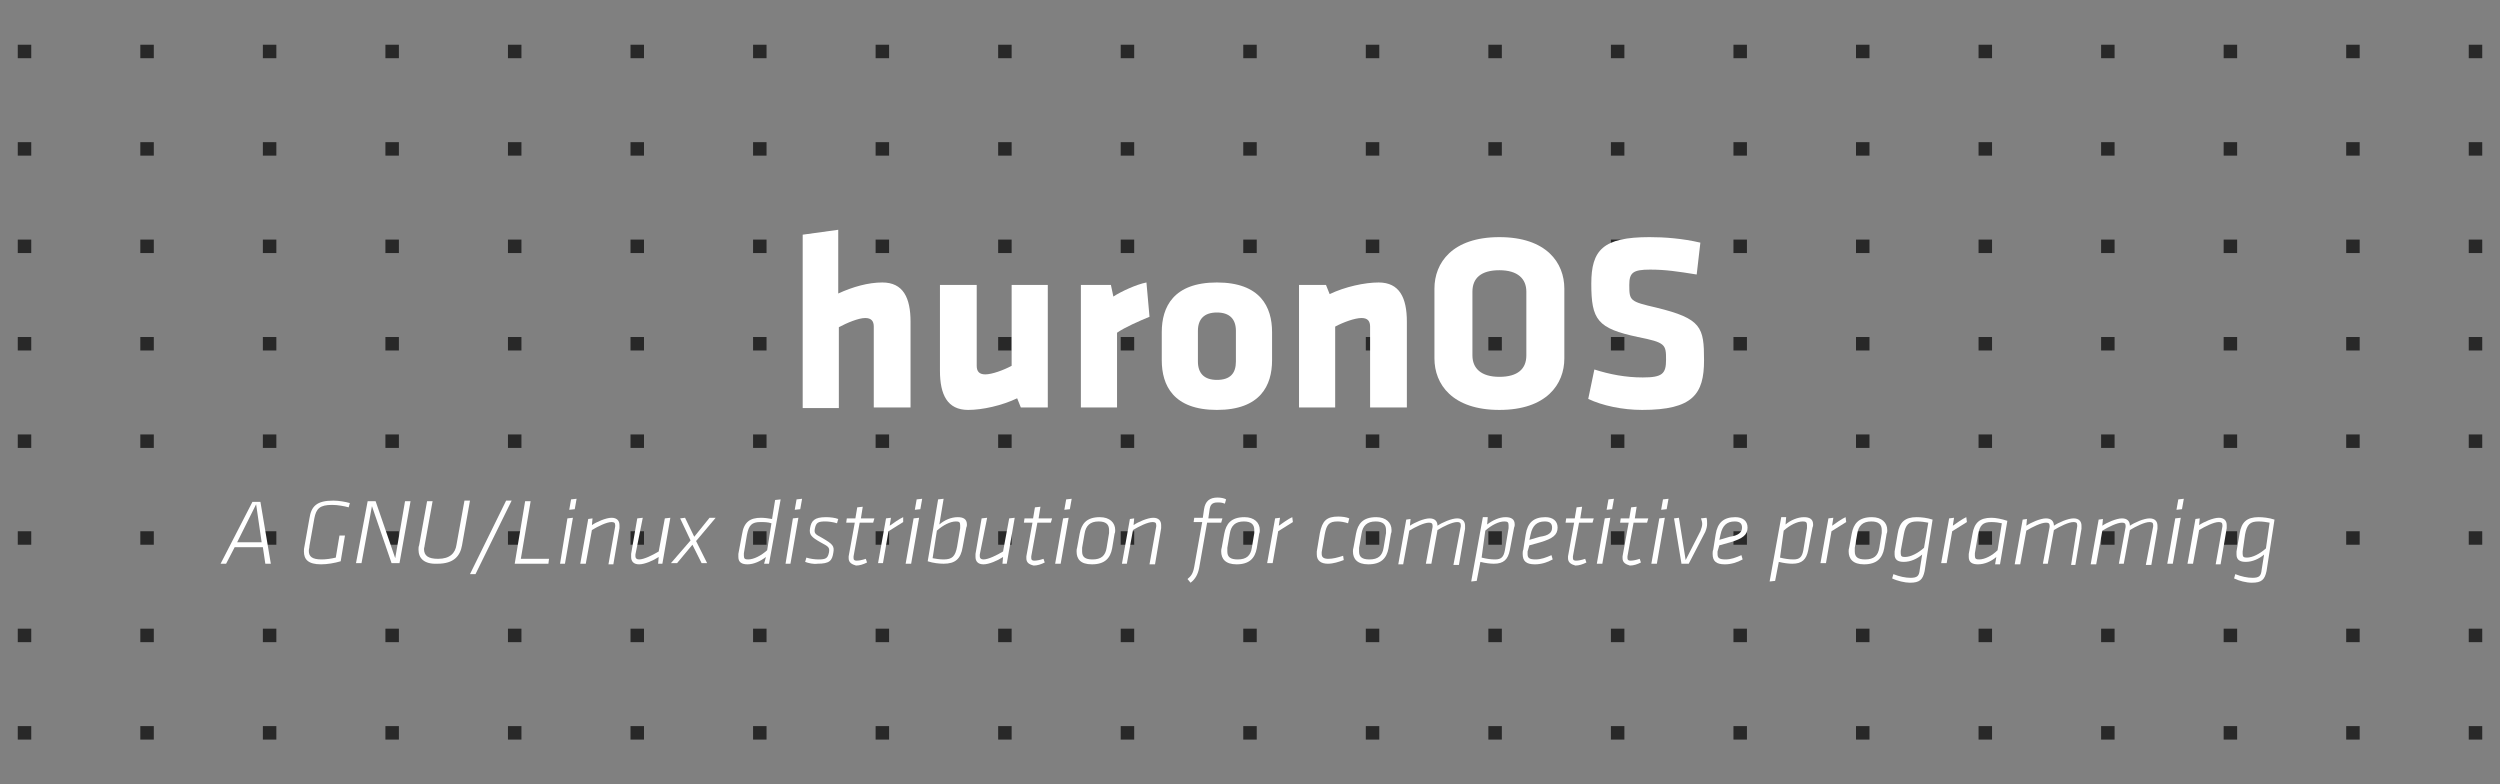 <?xml version="1.0" encoding="utf-8"?>
<!-- Generator: Adobe Illustrator 26.0.1, SVG Export Plug-In . SVG Version: 6.00 Build 0)  -->
<svg version="1.1"
	 id="svg2" inkscape:export-ydpi="90" sodipodi:docname="emblem-debian-symbolic.svg" xmlns:cc="http://creativecommons.org/ns#" xmlns:dc="http://purl.org/dc/elements/1.1/" xmlns:inkscape="http://www.inkscape.org/namespaces/inkscape" xmlns:ns2="http://ns.adobe.com/AdobeIllustrator/10.0/" xmlns:ns3="http://ns.adobe.com/Variables/1.0/" xmlns:ns4="http://ns.adobe.com/SaveForWeb/1.0/" xmlns:rdf="http://www.w3.org/1999/02/22-rdf-syntax-ns#" xmlns:sodipodi="http://sodipodi.sourceforge.net/DTD/sodipodi-0.dtd" xmlns:svg="http://www.w3.org/2000/svg"
	 xmlns="http://www.w3.org/2000/svg" xmlns:xlink="http://www.w3.org/1999/xlink" x="0px" y="0px" viewBox="0 0 408 128"
	 style="enable-background:new 0 0 408 128;" xml:space="preserve">
<rect x="0" y="0" width="408" height="128" fill="#808080" stroke="none"/>
<style type="text/css">
	.st0{fill:#282828;}
	.st1{fill:#FFFFFF;}
</style>
<sodipodi:namedview  bordercolor="#666666" borderopacity="1" gridtolerance="10" guidetolerance="10" id="namedview33" inkscape:current-layer="svg2" inkscape:cx="79.88908" inkscape:cy="72.72024" inkscape:pageopacity="0" inkscape:pageshadow="2" inkscape:window-height="1002" inkscape:window-maximized="0" inkscape:window-width="954" inkscape:window-x="0" inkscape:window-y="36" inkscape:zoom="2.1762184" objecttolerance="10" pagecolor="#ffffff" showgrid="false">
	</sodipodi:namedview>
<g>
	<g>
		<rect x="2.9" y="7.3" class="st0" width="2.2" height="2.2"/>
		<rect x="2.9" y="23.2" class="st0" width="2.2" height="2.2"/>
		<rect x="2.9" y="39.1" class="st0" width="2.2" height="2.2"/>
		<rect x="2.9" y="55" class="st0" width="2.2" height="2.2"/>
		<rect x="2.9" y="70.9" class="st0" width="2.2" height="2.2"/>
		<rect x="2.9" y="86.7" class="st0" width="2.2" height="2.2"/>
		<rect x="2.9" y="102.6" class="st0" width="2.2" height="2.2"/>
		<rect x="2.9" y="118.5" class="st0" width="2.2" height="2.2"/>
		<rect x="22.9" y="7.3" class="st0" width="2.2" height="2.2"/>
		<rect x="22.9" y="23.2" class="st0" width="2.2" height="2.2"/>
		<rect x="22.9" y="39.1" class="st0" width="2.2" height="2.2"/>
		<rect x="22.9" y="55" class="st0" width="2.2" height="2.2"/>
		<rect x="22.9" y="70.9" class="st0" width="2.2" height="2.2"/>
		<rect x="22.9" y="86.7" class="st0" width="2.2" height="2.2"/>
		<rect x="22.9" y="102.6" class="st0" width="2.2" height="2.2"/>
		<rect x="22.9" y="118.5" class="st0" width="2.2" height="2.2"/>
		<rect x="42.9" y="7.3" class="st0" width="2.2" height="2.2"/>
		<rect x="42.9" y="23.2" class="st0" width="2.2" height="2.2"/>
		<rect x="42.9" y="39.1" class="st0" width="2.2" height="2.2"/>
		<rect x="42.9" y="55" class="st0" width="2.2" height="2.2"/>
		<rect x="42.9" y="70.9" class="st0" width="2.2" height="2.2"/>
		<rect x="42.9" y="86.7" class="st0" width="2.2" height="2.2"/>
		<rect x="42.9" y="102.6" class="st0" width="2.2" height="2.2"/>
		<rect x="42.9" y="118.5" class="st0" width="2.2" height="2.2"/>
		<rect x="62.9" y="7.3" class="st0" width="2.2" height="2.2"/>
		<rect x="62.9" y="23.2" class="st0" width="2.2" height="2.2"/>
		<rect x="62.9" y="39.1" class="st0" width="2.2" height="2.2"/>
		<rect x="62.9" y="55" class="st0" width="2.2" height="2.2"/>
		<rect x="62.9" y="70.9" class="st0" width="2.2" height="2.2"/>
		<rect x="62.9" y="86.7" class="st0" width="2.2" height="2.2"/>
		<rect x="62.9" y="102.6" class="st0" width="2.2" height="2.2"/>
		<rect x="62.9" y="118.5" class="st0" width="2.2" height="2.2"/>
		<rect x="82.9" y="7.3" class="st0" width="2.2" height="2.2"/>
		<rect x="82.9" y="23.2" class="st0" width="2.2" height="2.2"/>
		<rect x="82.9" y="39.1" class="st0" width="2.2" height="2.2"/>
		<rect x="82.9" y="55" class="st0" width="2.2" height="2.2"/>
		<rect x="82.9" y="70.9" class="st0" width="2.2" height="2.2"/>
		<rect x="82.9" y="86.7" class="st0" width="2.2" height="2.2"/>
		<rect x="82.9" y="102.6" class="st0" width="2.2" height="2.2"/>
		<rect x="82.9" y="118.5" class="st0" width="2.2" height="2.2"/>
		<rect x="102.9" y="7.3" class="st0" width="2.2" height="2.2"/>
		<rect x="102.9" y="23.2" class="st0" width="2.2" height="2.2"/>
		<rect x="102.9" y="39.1" class="st0" width="2.2" height="2.2"/>
		<rect x="102.9" y="55" class="st0" width="2.2" height="2.2"/>
		<rect x="102.9" y="70.9" class="st0" width="2.2" height="2.2"/>
		<rect x="102.9" y="86.7" class="st0" width="2.2" height="2.2"/>
		<rect x="102.9" y="102.6" class="st0" width="2.2" height="2.2"/>
		<rect x="102.9" y="118.5" class="st0" width="2.2" height="2.2"/>
		<rect x="122.9" y="7.3" class="st0" width="2.2" height="2.2"/>
		<rect x="122.9" y="23.2" class="st0" width="2.2" height="2.2"/>
		<rect x="122.9" y="39.1" class="st0" width="2.2" height="2.2"/>
		<rect x="122.9" y="55" class="st0" width="2.2" height="2.2"/>
		<rect x="122.9" y="70.9" class="st0" width="2.2" height="2.2"/>
		<rect x="122.9" y="86.7" class="st0" width="2.2" height="2.2"/>
		<rect x="122.9" y="102.6" class="st0" width="2.2" height="2.2"/>
		<rect x="122.9" y="118.5" class="st0" width="2.2" height="2.2"/>
		<rect x="142.9" y="7.3" class="st0" width="2.2" height="2.2"/>
		<rect x="142.9" y="23.2" class="st0" width="2.2" height="2.2"/>
		<rect x="142.9" y="39.1" class="st0" width="2.2" height="2.2"/>
		<rect x="142.9" y="55" class="st0" width="2.2" height="2.2"/>
		<rect x="142.9" y="70.9" class="st0" width="2.2" height="2.2"/>
		<rect x="142.9" y="86.7" class="st0" width="2.2" height="2.2"/>
		<rect x="142.9" y="102.6" class="st0" width="2.2" height="2.2"/>
		<rect x="142.9" y="118.5" class="st0" width="2.2" height="2.2"/>
		<rect x="162.9" y="7.3" class="st0" width="2.2" height="2.2"/>
		<rect x="162.9" y="23.2" class="st0" width="2.2" height="2.2"/>
		<rect x="162.9" y="39.1" class="st0" width="2.2" height="2.2"/>
		<rect x="162.9" y="55" class="st0" width="2.2" height="2.2"/>
		<rect x="162.9" y="70.9" class="st0" width="2.2" height="2.2"/>
		<rect x="162.9" y="86.7" class="st0" width="2.2" height="2.2"/>
		<rect x="162.9" y="102.6" class="st0" width="2.2" height="2.2"/>
		<rect x="162.9" y="118.5" class="st0" width="2.2" height="2.2"/>
		<rect x="182.9" y="7.3" class="st0" width="2.2" height="2.2"/>
		<rect x="182.9" y="23.2" class="st0" width="2.2" height="2.2"/>
		<rect x="182.9" y="39.1" class="st0" width="2.2" height="2.2"/>
		<rect x="182.9" y="55" class="st0" width="2.2" height="2.2"/>
		<rect x="182.9" y="70.9" class="st0" width="2.2" height="2.2"/>
		<rect x="182.9" y="86.7" class="st0" width="2.2" height="2.2"/>
		<rect x="182.9" y="102.6" class="st0" width="2.2" height="2.2"/>
		<rect x="182.9" y="118.5" class="st0" width="2.2" height="2.2"/>
		<rect x="202.9" y="7.3" class="st0" width="2.2" height="2.2"/>
		<rect x="202.9" y="23.2" class="st0" width="2.2" height="2.2"/>
		<rect x="202.9" y="39.1" class="st0" width="2.2" height="2.2"/>
		<rect x="202.9" y="55" class="st0" width="2.2" height="2.2"/>
		<rect x="202.9" y="70.9" class="st0" width="2.2" height="2.2"/>
		<rect x="202.9" y="86.7" class="st0" width="2.2" height="2.2"/>
		<rect x="202.9" y="102.6" class="st0" width="2.2" height="2.2"/>
		<rect x="202.9" y="118.5" class="st0" width="2.2" height="2.2"/>
		<rect x="222.9" y="7.3" class="st0" width="2.2" height="2.2"/>
		<rect x="222.9" y="23.2" class="st0" width="2.2" height="2.2"/>
		<rect x="222.9" y="39.1" class="st0" width="2.2" height="2.2"/>
		<rect x="222.9" y="55" class="st0" width="2.2" height="2.2"/>
		<rect x="222.9" y="70.9" class="st0" width="2.2" height="2.2"/>
		<rect x="222.9" y="86.7" class="st0" width="2.2" height="2.2"/>
		<rect x="222.9" y="102.6" class="st0" width="2.2" height="2.2"/>
		<rect x="222.9" y="118.5" class="st0" width="2.2" height="2.2"/>
		<rect x="242.9" y="7.3" class="st0" width="2.2" height="2.2"/>
		<rect x="242.9" y="23.2" class="st0" width="2.2" height="2.2"/>
		<rect x="242.9" y="39.1" class="st0" width="2.2" height="2.2"/>
		<rect x="242.9" y="55" class="st0" width="2.2" height="2.2"/>
		<rect x="242.9" y="70.9" class="st0" width="2.2" height="2.2"/>
		<rect x="242.9" y="86.7" class="st0" width="2.2" height="2.2"/>
		<rect x="242.9" y="102.6" class="st0" width="2.2" height="2.2"/>
		<rect x="242.9" y="118.5" class="st0" width="2.2" height="2.2"/>
		<rect x="262.9" y="7.3" class="st0" width="2.2" height="2.2"/>
		<rect x="262.9" y="23.2" class="st0" width="2.2" height="2.2"/>
		<rect x="262.9" y="39.1" class="st0" width="2.2" height="2.2"/>
		<rect x="262.9" y="55" class="st0" width="2.2" height="2.2"/>
		<rect x="262.9" y="70.9" class="st0" width="2.2" height="2.2"/>
		<rect x="262.9" y="86.7" class="st0" width="2.2" height="2.2"/>
		<rect x="262.9" y="102.6" class="st0" width="2.2" height="2.2"/>
		<rect x="262.9" y="118.5" class="st0" width="2.2" height="2.2"/>
		<rect x="282.9" y="7.3" class="st0" width="2.2" height="2.2"/>
		<rect x="282.9" y="23.2" class="st0" width="2.2" height="2.2"/>
		<rect x="282.9" y="39.1" class="st0" width="2.2" height="2.2"/>
		<rect x="282.9" y="55" class="st0" width="2.2" height="2.2"/>
		<rect x="282.9" y="70.9" class="st0" width="2.2" height="2.2"/>
		<rect x="282.9" y="86.7" class="st0" width="2.2" height="2.2"/>
		<rect x="282.9" y="102.6" class="st0" width="2.2" height="2.2"/>
		<rect x="282.9" y="118.5" class="st0" width="2.2" height="2.2"/>
		<rect x="302.9" y="7.3" class="st0" width="2.2" height="2.2"/>
		<rect x="302.9" y="23.2" class="st0" width="2.2" height="2.2"/>
		<rect x="302.9" y="39.1" class="st0" width="2.2" height="2.2"/>
		<rect x="302.9" y="55" class="st0" width="2.2" height="2.2"/>
		<rect x="302.9" y="70.9" class="st0" width="2.2" height="2.2"/>
		<rect x="302.9" y="86.7" class="st0" width="2.2" height="2.2"/>
		<rect x="302.9" y="102.6" class="st0" width="2.2" height="2.2"/>
		<rect x="302.9" y="118.5" class="st0" width="2.2" height="2.2"/>
		<rect x="322.9" y="7.3" class="st0" width="2.2" height="2.2"/>
		<rect x="322.9" y="23.2" class="st0" width="2.2" height="2.2"/>
		<rect x="322.9" y="39.1" class="st0" width="2.2" height="2.2"/>
		<rect x="322.9" y="55" class="st0" width="2.2" height="2.2"/>
		<rect x="322.9" y="70.9" class="st0" width="2.2" height="2.2"/>
		<rect x="322.9" y="86.7" class="st0" width="2.2" height="2.2"/>
		<rect x="322.9" y="102.6" class="st0" width="2.2" height="2.2"/>
		<rect x="322.9" y="118.5" class="st0" width="2.2" height="2.2"/>
		<rect x="342.9" y="7.3" class="st0" width="2.2" height="2.2"/>
		<rect x="342.9" y="23.2" class="st0" width="2.2" height="2.2"/>
		<rect x="342.9" y="39.1" class="st0" width="2.2" height="2.2"/>
		<rect x="342.9" y="55" class="st0" width="2.2" height="2.2"/>
		<rect x="342.9" y="70.9" class="st0" width="2.2" height="2.2"/>
		<rect x="342.9" y="86.7" class="st0" width="2.2" height="2.2"/>
		<rect x="342.9" y="102.6" class="st0" width="2.2" height="2.2"/>
		<rect x="342.9" y="118.5" class="st0" width="2.2" height="2.2"/>
		<rect x="362.9" y="7.3" class="st0" width="2.2" height="2.2"/>
		<rect x="362.9" y="23.2" class="st0" width="2.2" height="2.2"/>
		<rect x="362.9" y="39.1" class="st0" width="2.2" height="2.2"/>
		<rect x="362.9" y="55" class="st0" width="2.2" height="2.2"/>
		<rect x="362.9" y="70.9" class="st0" width="2.2" height="2.2"/>
		<rect x="362.9" y="86.7" class="st0" width="2.2" height="2.2"/>
		<rect x="362.9" y="102.6" class="st0" width="2.2" height="2.2"/>
		<rect x="362.9" y="118.5" class="st0" width="2.2" height="2.2"/>
		<rect x="382.9" y="7.3" class="st0" width="2.2" height="2.2"/>
		<rect x="382.9" y="23.2" class="st0" width="2.2" height="2.2"/>
		<rect x="382.9" y="39.1" class="st0" width="2.2" height="2.2"/>
		<rect x="382.9" y="55" class="st0" width="2.2" height="2.2"/>
		<rect x="382.9" y="70.9" class="st0" width="2.2" height="2.2"/>
		<rect x="382.9" y="86.7" class="st0" width="2.2" height="2.2"/>
		<rect x="382.9" y="102.6" class="st0" width="2.2" height="2.2"/>
		<rect x="382.9" y="118.5" class="st0" width="2.2" height="2.2"/>
		<rect x="402.9" y="7.3" class="st0" width="2.2" height="2.2"/>
		<rect x="402.9" y="23.2" class="st0" width="2.2" height="2.2"/>
		<rect x="402.9" y="39.1" class="st0" width="2.2" height="2.2"/>
		<rect x="402.9" y="55" class="st0" width="2.2" height="2.2"/>
		<rect x="402.9" y="70.9" class="st0" width="2.2" height="2.2"/>
		<rect x="402.9" y="86.7" class="st0" width="2.2" height="2.2"/>
		<rect x="402.9" y="102.6" class="st0" width="2.2" height="2.2"/>
		<rect x="402.9" y="118.5" class="st0" width="2.2" height="2.2"/>
	</g>
	<g>
		<g>
			<path class="st1" d="M42.9,89.3h-4.6l-1.4,2.7H36l5.2-10.1h1.3l1.7,10.1h-0.9L42.9,89.3z M38.7,88.5h4l-0.9-6.2L38.7,88.5z"/>
			<path class="st1" d="M49.6,90c0-0.3,0-0.5,0.1-0.9l0.8-4.5c0.3-2,1.2-2.9,3.9-2.9c0.9,0,2,0.2,2.7,0.4l-0.2,0.7
				c-0.7-0.2-1.8-0.4-2.7-0.4c-2,0-2.6,0.6-2.9,2.2l-0.8,4.5c0,0.3-0.1,0.5-0.1,0.8c0,0.9,0.5,1.4,2.1,1.4c0.6,0,1.5-0.1,2.3-0.3
				l0.6-3.6h0.9l-0.7,4.2c-1,0.3-2.2,0.5-3.2,0.5C50.3,92.1,49.6,91.3,49.6,90z"/>
			<path class="st1" d="M60.7,82.6L59,91.9h-0.9L60,81.8h1.3l3.2,9.3l1.6-9.3H67l-1.8,10.1h-1.3L60.7,82.6z"/>
			<path class="st1" d="M68.3,89.7c0-0.2,0-0.5,0.1-0.7l1.3-7.2h0.9l-1.3,7.2c0,0.2-0.1,0.4-0.1,0.6c0,1.1,0.7,1.6,2.3,1.6
				c1.9,0,2.8-0.9,3-2.3l1.3-7.2h0.9l-1.3,7.3c-0.3,1.7-1.3,3-4,3C69.2,92.1,68.3,91.1,68.3,89.7z"/>
			<path class="st1" d="M76.7,93.7l5.9-12h0.9l-5.9,12H76.7z"/>
			<path class="st1" d="M85.7,81.8h0.9L85,91.2h4.6l-0.1,0.8H84L85.7,81.8z"/>
			<path class="st1" d="M92.6,84.6l0.9-0.1l-1.3,7.5h-0.8L92.6,84.6z M93.2,81.5l0.9-0.1l-0.3,1.7l-0.9,0.1L93.2,81.5z"/>
			<path class="st1" d="M100.4,85.9c0-0.1,0-0.2,0-0.2c0-0.4-0.2-0.5-0.6-0.5c-0.8,0-2.2,0.7-3.2,1.3l-1,5.5h-0.9l1.3-7.3l0.7-0.1
				l-0.1,1.1c0.7-0.5,2.3-1.2,3.2-1.2c0.9,0,1.3,0.5,1.3,1.2c0,0.1,0,0.3,0,0.5l-1,5.9h-0.8L100.4,85.9z"/>
			<path class="st1" d="M103.7,90.5c0,0.1,0,0.2,0,0.3c0,0.3,0.2,0.5,0.6,0.5c0.8,0,2.2-0.7,3.2-1.3l1-5.4l0.9-0.1l-1.3,7.5h-0.7
				l0.1-1.1c-0.9,0.6-2.3,1.2-3.2,1.2c-0.9,0-1.3-0.5-1.3-1.2c0-0.2,0-0.3,0-0.5l1-5.8l0.9-0.1L103.7,90.5z"/>
			<path class="st1" d="M112.7,88.2l-1.7-3.6l0.8-0.1l1.5,3.1l2.5-3.1h1l-3.2,3.8l1.8,3.6h-0.9l-1.5-3l-2.5,3h-1L112.7,88.2z"/>
			<path class="st1" d="M125,90.9c-0.9,0.7-2,1.2-3,1.2c-0.9,0-1.5-0.3-1.5-1.2c0-0.2,0-0.3,0-0.5l0.6-3.2c0.3-2,1.3-2.7,3.1-2.7
				c0.5,0,1.3,0.1,1.8,0.2l0.5-3.1l0.9-0.1l-1.9,10.5h-0.8L125,90.9z M125.9,85.4c-0.6-0.2-1.2-0.2-1.8-0.2c-1.4,0-1.9,0.5-2.2,2.1
				l-0.5,3c0,0.2,0,0.3,0,0.4c0,0.5,0.2,0.6,0.7,0.6c0.9,0,2.1-0.6,3.1-1.5L125.9,85.4z"/>
			<path class="st1" d="M129.4,84.6l0.9-0.1l-1.3,7.5h-0.8L129.4,84.6z M130,81.5l0.9-0.1l-0.3,1.7l-0.9,0.1L130,81.5z"/>
			<path class="st1" d="M131.4,91.7l0.2-0.7c0.6,0.2,1.4,0.3,2,0.3c1.2,0,1.5-0.2,1.7-1.2c0.1-0.8-0.1-0.9-1.4-1.6
				c-1.4-0.8-1.9-1.2-1.7-2.3c0.2-1.2,0.7-1.8,2.6-1.8c0.7,0,1.5,0.1,2,0.3l-0.2,0.7c-0.6-0.2-1.4-0.3-1.9-0.3
				c-1.2,0-1.5,0.2-1.7,1.1c-0.2,0.9,0.1,1,1.2,1.6c1.7,1,2,1.3,1.8,2.4c-0.2,1.3-0.6,1.8-2.6,1.8C132.8,92.1,131.9,91.9,131.4,91.7
				z"/>
			<path class="st1" d="M138.5,91.1c0-0.1,0-0.2,0-0.3l1-5.5h-1.4l0.1-0.7h1.4l0.3-1.8l0.9-0.1l-0.3,1.9h2.2l-0.2,0.7h-2.2l-1,5.5
				c0,0.1,0,0.2,0,0.3c0,0.3,0.2,0.4,0.5,0.4c0.4,0,0.9-0.1,1.5-0.3l0.2,0.6c-0.6,0.3-1.2,0.5-1.8,0.5
				C139,92.1,138.5,91.8,138.5,91.1z"/>
			<path class="st1" d="M147.4,85.2c-0.8,0.5-1.6,1-2.4,1.5l-0.9,5.2h-0.8l1.3-7.3l0.8-0.1l-0.2,1.3c0.6-0.4,1.5-1.1,2.2-1.4
				L147.4,85.2z"/>
			<path class="st1" d="M149.1,84.6l0.9-0.1l-1.3,7.5h-0.9L149.1,84.6z M149.6,81.5l0.9-0.1l-0.3,1.7l-0.9,0.1L149.6,81.5z"/>
			<path class="st1" d="M153.1,81.5l0.9-0.1l-0.7,4.2c0.8-0.7,1.9-1.2,3-1.2c0.9,0,1.5,0.3,1.5,1.2c0,0.2,0,0.3-0.1,0.5l-0.6,3.2
				c-0.3,1.9-1.2,2.7-3.1,2.7c-0.7,0-1.7-0.1-2.6-0.4L153.1,81.5z M152.2,91.1c0.5,0.1,1.2,0.2,1.8,0.2c1.4,0,1.9-0.5,2.2-2.1l0.5-3
				c0-0.2,0-0.3,0-0.5c0-0.5-0.2-0.6-0.7-0.6c-0.9,0-2.1,0.6-3.1,1.5L152.2,91.1z"/>
			<path class="st1" d="M159.9,90.5c0,0.1,0,0.2,0,0.3c0,0.3,0.2,0.5,0.6,0.5c0.8,0,2.2-0.7,3.2-1.3l1-5.4l0.9-0.1l-1.3,7.5h-0.7
				l0.1-1.1c-0.9,0.6-2.3,1.2-3.2,1.2c-0.9,0-1.3-0.5-1.3-1.2c0-0.2,0-0.3,0-0.5l1-5.8l0.9-0.1L159.9,90.5z"/>
			<path class="st1" d="M167.5,91.1c0-0.1,0-0.2,0-0.3l1-5.5h-1.4l0.1-0.7h1.4l0.3-1.8l0.9-0.1l-0.3,1.9h2.2l-0.2,0.7h-2.2l-1,5.5
				c0,0.1,0,0.2,0,0.3c0,0.3,0.2,0.4,0.5,0.4c0.4,0,0.9-0.1,1.5-0.3l0.2,0.6c-0.6,0.3-1.2,0.5-1.8,0.5
				C167.9,92.1,167.5,91.8,167.5,91.1z"/>
			<path class="st1" d="M173.5,84.6l0.9-0.1l-1.3,7.5h-0.9L173.5,84.6z M174,81.5l0.9-0.1l-0.3,1.7l-0.9,0.1L174,81.5z"/>
			<path class="st1" d="M175.7,90c0-0.2,0-0.4,0.1-0.7l0.4-2.2c0.3-1.6,1.1-2.7,3.3-2.7c1.6,0,2.5,0.9,2.5,2.1c0,0.2,0,0.4-0.1,0.6
				l-0.4,2.4c-0.3,1.6-1.2,2.6-3.3,2.6C176.3,92.1,175.7,91.2,175.7,90z M181,87c0-0.2,0-0.3,0-0.5c0-0.9-0.5-1.4-1.7-1.4
				c-1.4,0-2.1,0.7-2.3,2l-0.4,2.3c0,0.2,0,0.4,0,0.6c0,0.9,0.5,1.3,1.7,1.3c1.4,0,2.1-0.6,2.3-1.9L181,87z"/>
			<path class="st1" d="M188.7,85.9c0-0.1,0-0.2,0-0.2c0-0.4-0.2-0.5-0.6-0.5c-0.8,0-2.2,0.7-3.2,1.3l-1,5.5h-0.8l1.3-7.3l0.7-0.1
				l-0.1,1.1c0.7-0.5,2.3-1.2,3.2-1.2c0.9,0,1.3,0.5,1.3,1.2c0,0.1,0,0.3,0,0.5l-1,5.9h-0.9L188.7,85.9z"/>
			<path class="st1" d="M193.8,94.5c0.6-0.5,0.9-0.9,1.1-2l1.3-7.3h-1.4l0.1-0.7h1.4l0.2-1.4c0.2-1.3,0.9-1.9,2.2-1.9
				c0.5,0,1.1,0.1,1.4,0.3l-0.2,0.7c-0.5-0.2-0.8-0.2-1.2-0.2c-0.9,0-1.2,0.4-1.3,1.2l-0.2,1.4h2.3l-0.2,0.7H197l-1.3,7.4
				c-0.2,1-0.6,1.8-1.4,2.4L193.8,94.5z"/>
			<path class="st1" d="M199.3,90c0-0.2,0-0.4,0.1-0.7l0.4-2.2c0.3-1.6,1.1-2.7,3.3-2.7c1.6,0,2.5,0.9,2.5,2.1c0,0.2,0,0.4-0.1,0.6
				l-0.4,2.4c-0.3,1.6-1.2,2.6-3.3,2.6C200,92.1,199.3,91.2,199.3,90z M204.7,87c0-0.2,0-0.3,0-0.5c0-0.9-0.5-1.4-1.7-1.4
				c-1.4,0-2.1,0.7-2.3,2l-0.4,2.3c0,0.2,0,0.4,0,0.6c0,0.9,0.5,1.3,1.7,1.3c1.4,0,2.1-0.6,2.3-1.9L204.7,87z"/>
			<path class="st1" d="M211,85.2c-0.8,0.5-1.6,1-2.4,1.5l-0.9,5.2h-0.9l1.3-7.3l0.8-0.1l-0.2,1.3c0.6-0.4,1.5-1.1,2.2-1.4L211,85.2
				z"/>
			<path class="st1" d="M220,85.4c-0.6-0.2-1.2-0.3-1.7-0.3c-1.4,0-1.8,0.5-2.1,2.1l-0.5,2.9c0,0.1,0,0.2,0,0.3
				c0,0.6,0.4,0.8,1.1,0.8s1.5-0.2,2.4-0.5l0.1,0.7c-0.8,0.3-1.7,0.6-2.6,0.6c-1.1,0-1.8-0.5-1.8-1.5c0-0.1,0-0.3,0-0.5l0.5-3
				c0.4-2,1.1-2.7,3-2.7c0.6,0,1.4,0.1,1.8,0.3L220,85.4z"/>
			<path class="st1" d="M220.8,90c0-0.2,0-0.4,0.1-0.7l0.4-2.2c0.3-1.6,1.1-2.7,3.3-2.7c1.6,0,2.5,0.9,2.5,2.1c0,0.2,0,0.4-0.1,0.6
				l-0.4,2.4c-0.3,1.6-1.2,2.6-3.3,2.6C221.5,92.1,220.8,91.2,220.8,90z M226.2,87c0-0.2,0-0.3,0-0.5c0-0.9-0.5-1.4-1.7-1.4
				c-1.4,0-2.1,0.7-2.3,2l-0.4,2.3c0,0.2,0,0.4,0,0.6c0,0.9,0.5,1.3,1.7,1.3c1.4,0,2.1-0.6,2.3-1.9L226.2,87z"/>
			<path class="st1" d="M238.4,85.9c0-0.1,0-0.2,0-0.2c0-0.4-0.2-0.5-0.6-0.5c-0.8,0-2.2,0.7-3.2,1.3l-1,5.5h-0.9l1.1-6
				c0-0.1,0-0.2,0-0.2c0-0.4-0.2-0.5-0.6-0.5c-0.8,0-2.2,0.7-3.2,1.3l-1,5.5h-0.8l1.3-7.3l0.7-0.1l-0.1,1.1c0.7-0.5,2.3-1.2,3.2-1.2
				c0.9,0,1.3,0.5,1.3,1.2c0.7-0.5,2.3-1.2,3.2-1.2c0.9,0,1.3,0.5,1.3,1.2c0,0.1,0,0.3,0,0.5l-1,5.9h-0.9L238.4,85.9z"/>
			<path class="st1" d="M242.7,85.6c0.9-0.7,2-1.2,3-1.2c0.9,0,1.5,0.3,1.5,1.2c0,0.2,0,0.3-0.1,0.5l-0.7,3.7
				c-0.3,1.5-1,2.2-2.6,2.2c-0.6,0-1.4-0.1-2.2-0.3l-0.6,3.1l-0.9,0.1l1.9-10.5h0.8L242.7,85.6z M241.8,91c0.8,0.2,1.5,0.3,2.2,0.3
				c1,0,1.4-0.4,1.6-1.5l0.6-3.6c0-0.2,0-0.3,0-0.5c0-0.5-0.2-0.6-0.7-0.6c-0.9,0-2.1,0.6-3.1,1.5L241.8,91z"/>
			<path class="st1" d="M249.3,90c0,0.1,0,0.3,0,0.4c0,0.6,0.2,0.9,1.3,0.9c0.9,0,1.7-0.3,2.6-0.7l0.2,0.7c-0.9,0.5-1.9,0.8-2.9,0.8
				c-1.4,0-2-0.5-2-1.7c0-0.2,0-0.5,0.1-0.7l0.4-2.5c0.3-1.9,1.3-2.8,3.2-2.8c1.2,0,2,0.6,2,1.7c0,1.2-0.8,1.8-2.8,2.4
				c-1.4,0.4-1.8,0.5-1.8,0.5L249.3,90z M253.3,86.1c0-0.7-0.4-1-1.2-1c-1.3,0-2,0.7-2.3,2.1l-0.2,0.9c0,0,0.3-0.1,1.7-0.5
				C252.8,87.4,253.3,86.9,253.3,86.1z"/>
			<path class="st1" d="M255.9,91.1c0-0.1,0-0.2,0-0.3l1-5.5h-1.4l0.1-0.7h1.4l0.3-1.8l0.9-0.1l-0.3,1.9h2.2l-0.2,0.7h-2.2l-1,5.5
				c0,0.1,0,0.2,0,0.3c0,0.3,0.2,0.4,0.5,0.4c0.4,0,0.9-0.1,1.5-0.3l0.2,0.6c-0.6,0.3-1.2,0.5-1.8,0.5
				C256.4,92.1,255.9,91.8,255.9,91.1z"/>
			<path class="st1" d="M261.9,84.6l0.9-0.1l-1.3,7.5h-0.9L261.9,84.6z M262.5,81.5l0.9-0.1l-0.3,1.7l-0.9,0.1L262.5,81.5z"/>
			<path class="st1" d="M264.8,91.1c0-0.1,0-0.2,0-0.3l1-5.5h-1.4l0.1-0.7h1.4l0.3-1.8l0.9-0.1l-0.3,1.9h2.2l-0.2,0.7h-2.2l-1,5.5
				c0,0.1,0,0.2,0,0.3c0,0.3,0.2,0.4,0.5,0.4c0.4,0,0.9-0.1,1.5-0.3l0.2,0.6c-0.6,0.3-1.2,0.5-1.8,0.5
				C265.3,92.1,264.8,91.8,264.8,91.1z"/>
			<path class="st1" d="M270.8,84.6l0.9-0.1l-1.3,7.5h-0.9L270.8,84.6z M271.4,81.5l0.9-0.1l-0.3,1.7l-0.9,0.1L271.4,81.5z"/>
			<path class="st1" d="M274.4,91.9l-1.2-7.3l0.8-0.1l1.1,6.9l2.4-4.7c0.2-0.5,0.3-0.9,0.3-1.2c0-0.3-0.1-0.6-0.2-0.9l0.9-0.1
				c0.1,0.3,0.1,0.6,0.1,1c0,0.4-0.1,0.8-0.3,1.3l-2.7,5.2H274.4z"/>
			<path class="st1" d="M280.3,90c0,0.1,0,0.3,0,0.4c0,0.6,0.2,0.9,1.3,0.9c0.9,0,1.7-0.3,2.6-0.7l0.2,0.7c-0.9,0.5-1.9,0.8-2.9,0.8
				c-1.4,0-2-0.5-2-1.7c0-0.2,0-0.5,0.1-0.7l0.4-2.5c0.3-1.9,1.3-2.8,3.2-2.8c1.2,0,2,0.6,2,1.7c0,1.2-0.8,1.8-2.8,2.4
				c-1.4,0.4-1.8,0.5-1.8,0.5L280.3,90z M284.3,86.1c0-0.7-0.4-1-1.2-1c-1.3,0-2,0.7-2.3,2.1l-0.2,0.9c0,0,0.3-0.1,1.7-0.5
				C283.7,87.4,284.3,86.9,284.3,86.1z"/>
			<path class="st1" d="M291.4,85.6c0.8-0.7,2-1.2,3-1.2c0.9,0,1.5,0.3,1.5,1.2c0,0.2,0,0.3-0.1,0.5l-0.7,3.7
				c-0.3,1.5-1,2.2-2.6,2.2c-0.6,0-1.4-0.1-2.2-0.3l-0.6,3.1l-0.9,0.1l1.9-10.5h0.8L291.4,85.6z M290.5,91c0.8,0.2,1.5,0.3,2.2,0.3
				c1,0,1.4-0.4,1.6-1.5l0.6-3.6c0-0.2,0-0.3,0-0.5c0-0.5-0.2-0.6-0.7-0.6c-0.9,0-2.1,0.6-3.1,1.5L290.5,91z"/>
			<path class="st1" d="M301.3,85.2c-0.8,0.5-1.6,1-2.4,1.5l-0.9,5.2h-0.9l1.3-7.3l0.8-0.1l-0.2,1.3c0.6-0.4,1.5-1.1,2.2-1.4
				L301.3,85.2z"/>
			<path class="st1" d="M301.7,90c0-0.2,0-0.4,0.1-0.7l0.4-2.2c0.3-1.6,1.1-2.7,3.3-2.7c1.6,0,2.5,0.9,2.5,2.1c0,0.2,0,0.4-0.1,0.6
				l-0.4,2.4c-0.3,1.6-1.2,2.6-3.3,2.6C302.4,92.1,301.7,91.2,301.7,90z M307.1,87c0-0.2,0-0.3,0-0.5c0-0.9-0.5-1.4-1.7-1.4
				c-1.4,0-2.1,0.7-2.3,2l-0.4,2.3c0,0.2,0,0.4,0,0.6c0,0.9,0.5,1.3,1.7,1.3c1.4,0,2.1-0.6,2.3-1.9L307.1,87z"/>
			<path class="st1" d="M314.1,93.2c-0.3,1.4-0.8,1.9-2.4,1.9c-0.8,0-2.1-0.3-2.9-0.7l0.2-0.7c1,0.4,2,0.6,2.8,0.6
				c1.1,0,1.4-0.3,1.5-1.3l0.4-2.5c-0.8,0.7-1.9,1.2-3,1.2c-0.9,0-1.5-0.3-1.5-1.2c0-0.2,0-0.3,0-0.5l0.5-2.9
				c0.3-1.9,1.2-2.7,3.1-2.7c0.7,0,1.7,0.1,2.6,0.4L314.1,93.2z M314.7,85.3c-0.5-0.1-1.2-0.2-1.8-0.2c-1.4,0-1.9,0.5-2.2,2.1
				l-0.5,2.7c0,0.2,0,0.3,0,0.4c0,0.5,0.2,0.6,0.7,0.6c0.9,0,2.1-0.6,3.1-1.5L314.7,85.3z"/>
			<path class="st1" d="M321,85.2c-0.8,0.5-1.6,1-2.4,1.5l-0.9,5.2h-0.9l1.3-7.3l0.8-0.1l-0.2,1.3c0.6-0.4,1.5-1.1,2.2-1.4L321,85.2
				z"/>
			<path class="st1" d="M325.8,90.9c-0.8,0.7-1.9,1.2-3,1.2c-0.9,0-1.5-0.3-1.5-1.2c0-0.2,0-0.3,0-0.5l0.6-3.2
				c0.3-1.9,1.2-2.7,3.1-2.7c0.7,0,1.7,0.2,2.6,0.5l-1.2,7.1h-0.8L325.8,90.9z M326.7,85.4c-0.4-0.1-1.1-0.2-1.7-0.2
				c-1.4,0-1.9,0.5-2.2,2.1l-0.5,3c0,0.2,0,0.3,0,0.4c0,0.5,0.2,0.6,0.7,0.6c0.9,0,2.1-0.6,3-1.5L326.7,85.4z"/>
			<path class="st1" d="M339,85.9c0-0.1,0-0.2,0-0.2c0-0.4-0.2-0.5-0.6-0.5c-0.8,0-2.2,0.7-3.2,1.3l-1,5.5h-0.8l1.1-6
				c0-0.1,0-0.2,0-0.2c0-0.4-0.2-0.5-0.6-0.5c-0.8,0-2.2,0.7-3.2,1.3l-1,5.5h-0.9l1.3-7.3l0.7-0.1l-0.1,1.1c0.7-0.5,2.3-1.2,3.2-1.2
				c0.9,0,1.3,0.5,1.3,1.2c0.7-0.5,2.3-1.2,3.2-1.2c0.9,0,1.3,0.5,1.3,1.2c0,0.1,0,0.3,0,0.5l-1,5.9H338L339,85.9z"/>
			<path class="st1" d="M351.4,85.9c0-0.1,0-0.2,0-0.2c0-0.4-0.2-0.5-0.6-0.5c-0.8,0-2.2,0.7-3.2,1.3l-1,5.5h-0.8l1.1-6
				c0-0.1,0-0.2,0-0.2c0-0.4-0.2-0.5-0.6-0.5c-0.8,0-2.2,0.7-3.2,1.3l-1,5.5h-0.9l1.3-7.3l0.7-0.1l-0.1,1.1c0.7-0.5,2.3-1.2,3.2-1.2
				c0.9,0,1.3,0.5,1.3,1.2c0.7-0.5,2.3-1.2,3.2-1.2c0.9,0,1.3,0.5,1.3,1.2c0,0.1,0,0.3,0,0.5l-1,5.9h-0.9L351.4,85.9z"/>
			<path class="st1" d="M355,84.6l0.9-0.1l-1.3,7.5h-0.9L355,84.6z M355.5,81.5l0.9-0.1l-0.3,1.7l-0.9,0.1L355.5,81.5z"/>
			<path class="st1" d="M362.7,85.9c0-0.1,0-0.2,0-0.2c0-0.4-0.2-0.5-0.6-0.5c-0.8,0-2.2,0.7-3.2,1.3l-1,5.5h-0.9l1.3-7.3l0.7-0.1
				l-0.1,1.1c0.7-0.5,2.3-1.2,3.2-1.2c0.9,0,1.3,0.5,1.3,1.2c0,0.1,0,0.3,0,0.5l-1,5.9h-0.8L362.7,85.9z"/>
			<path class="st1" d="M369.9,93.2c-0.3,1.4-0.8,1.9-2.4,1.9c-0.9,0-2.1-0.3-2.9-0.7l0.2-0.7c1,0.4,2,0.6,2.8,0.6
				c1.1,0,1.4-0.3,1.5-1.3l0.4-2.5c-0.8,0.7-1.9,1.2-3,1.2c-0.9,0-1.5-0.3-1.5-1.2c0-0.2,0-0.3,0-0.5l0.5-2.9
				c0.3-1.9,1.2-2.7,3.1-2.7c0.7,0,1.7,0.1,2.6,0.4L369.9,93.2z M370.4,85.3c-0.5-0.1-1.2-0.2-1.8-0.2c-1.4,0-1.9,0.5-2.2,2.1
				L366,90c0,0.2,0,0.3,0,0.4c0,0.5,0.2,0.6,0.7,0.6c0.9,0,2.1-0.6,3.1-1.5L370.4,85.3z"/>
		</g>
		<g>
			<path class="st1" d="M142.6,66.5V53.3c0-0.9-0.4-1.4-1.4-1.4c-1.1,0-3,0.8-4.3,1.5v13.2h-5.9V38.3l5.8-0.8v10.4
				c2.4-1.1,4.9-1.8,7.2-1.8c3.4,0,4.6,2.5,4.6,6.4v14H142.6z"/>
			<path class="st1" d="M159.4,46.5v13.2c0,0.9,0.4,1.4,1.4,1.4c1.1,0,3-0.7,4.3-1.4V46.5h5.9v20h-4.4l-0.6-1.5
				c-2.5,1.2-5.7,1.9-8,1.9c-3.4,0-4.6-2.5-4.6-6.4v-14H159.4z"/>
			<path class="st1" d="M182.3,54.3v12.2h-5.9v-20h4.9l0.4,1.9c1.2-0.8,3.8-2,5.4-2.3l0.5,5.6C185.9,52.4,183.6,53.4,182.3,54.3z"/>
			<path class="st1" d="M189.6,58.8v-4.6c0-4.1,1.9-8.1,9-8.1c7.1,0,9,4,9,8.1v4.6c0,4.1-1.9,8.1-9,8.1
				C191.5,66.9,189.6,62.9,189.6,58.8z M201.7,59v-5c0-1.9-1-3-3.1-3c-2.1,0-3.1,1.1-3.1,3v5c0,1.9,1,3,3.1,3
				C200.8,62,201.7,60.9,201.7,59z"/>
			<path class="st1" d="M223.6,66.5V53.3c0-0.9-0.4-1.4-1.4-1.4c-1.1,0-3,0.7-4.3,1.4v13.2H212v-20h4.4L217,48
				c2.5-1.2,5.7-1.9,8-1.9c3.4,0,4.6,2.5,4.6,6.4v14H223.6z"/>
			<path class="st1" d="M255.3,58.5c0,4.2-2.9,8.4-10.6,8.4s-10.6-4.2-10.6-8.4V47.1c0-4.2,2.9-8.4,10.6-8.4s10.6,4.2,10.6,8.4V58.5
				z M249.1,47.6c0-2.1-1.4-3.5-4.4-3.5s-4.4,1.3-4.4,3.5V58c0,2.1,1.4,3.5,4.4,3.5s4.4-1.3,4.4-3.5V47.6z"/>
			<path class="st1" d="M268,66.9c-3.2,0-6.5-0.7-8.8-1.8l1-4.8c2.5,0.8,5.1,1.3,7.9,1.3c3.2,0,3.8-0.6,3.8-2.9
				c0-2.5-0.1-2.8-4.6-3.7c-6.6-1.4-7.6-2.8-7.6-8.7c0-5.5,1.9-7.6,9.5-7.6c2.4,0,5.3,0.2,8.3,0.9l-0.6,5.2
				c-3.1-0.5-5.1-0.8-7.6-0.8c-2.8,0-3.4,0.5-3.4,2.5c0,2.6,0.1,2.7,4.4,3.7c7.4,1.8,7.8,3.2,7.8,8.6
				C278.1,64.3,276.3,66.9,268,66.9z"/>
		</g>
	</g>
</g>
</svg>
